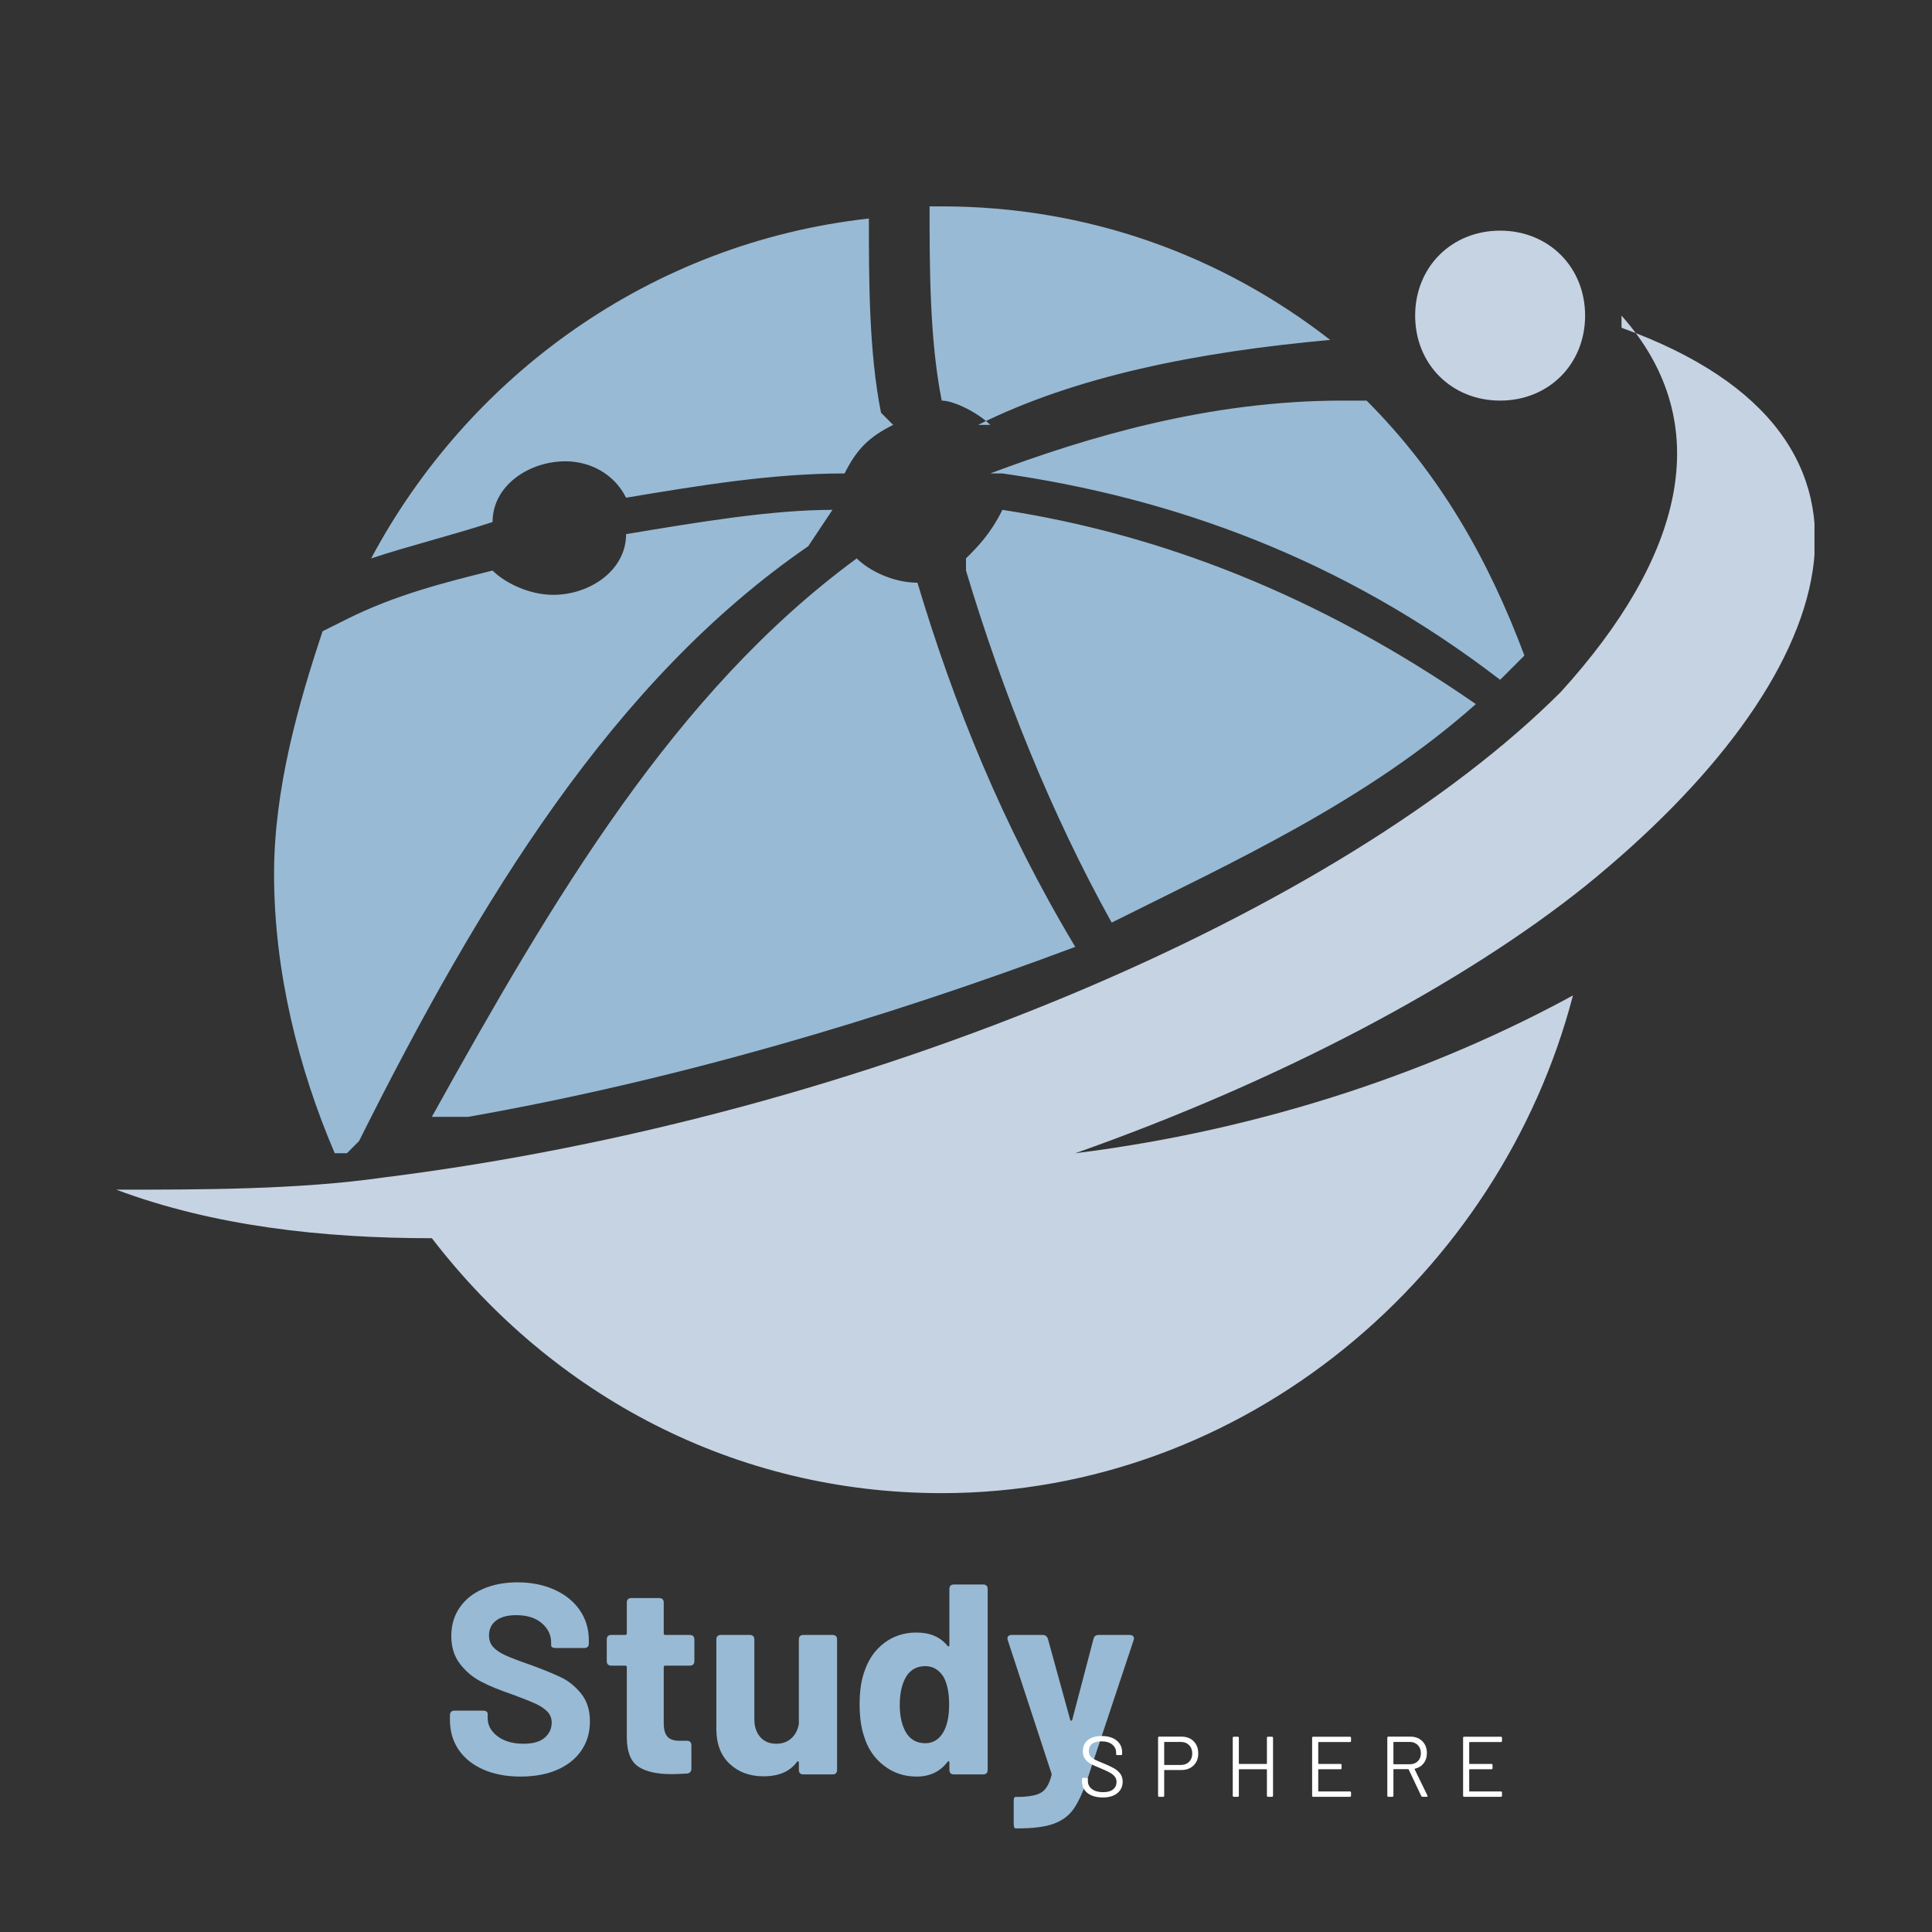 <svg xmlns="http://www.w3.org/2000/svg" xmlns:xlink="http://www.w3.org/1999/xlink" width="1080" zoomAndPan="magnify" viewBox="0 0 810 810" height="1080" preserveAspectRatio="xMidYMid meet" version="1.0"><rect x="0" y="0" width="810" height="810" fill="#333333" stroke="none"/><defs><g/><clipPath id="e1f86d7972"><path d="M 48.734 96 L 760.73 96 L 760.73 627 L 48.734 627 Z M 48.734 96 " clip-rule="nonzero"/></clipPath></defs><g clip-path="url(#e1f86d7972)"><path fill="#c6d3e3" d="M 679.832 132.328 C 720.547 178.133 705.277 234.117 654.383 290.102 C 562.773 381.711 364.281 468.234 160.703 493.68 C 125.074 498.77 84.359 498.77 48.734 498.77 C 89.449 514.039 135.254 519.129 181.059 519.129 C 231.957 585.293 308.297 626.008 394.82 626.008 C 522.059 626.008 628.938 534.398 659.473 417.34 C 603.488 447.875 532.234 473.324 450.805 483.504 C 537.324 452.965 613.668 412.25 664.562 371.535 C 771.441 285.012 807.07 183.223 679.832 137.418 Z M 593.309 132.328 C 593.309 152.684 608.578 167.953 628.938 167.953 C 649.293 167.953 664.562 152.684 664.562 132.328 C 664.562 111.969 649.293 96.699 628.938 96.699 C 608.578 96.699 593.309 111.969 593.309 132.328 Z M 593.309 132.328 " fill-opacity="1" fill-rule="evenodd"/></g><path fill="#98bad5" d="M 369.371 173.043 C 364.281 147.594 364.281 117.059 364.281 91.609 C 272.672 101.789 196.328 157.773 155.613 234.117 C 170.883 229.027 191.238 223.938 206.508 218.848 C 206.508 203.578 221.777 193.402 237.043 193.402 C 247.223 193.402 257.402 198.492 262.492 208.668 C 293.031 203.578 323.566 198.492 354.102 198.492 C 359.191 188.312 364.281 183.223 374.461 178.133 Z M 410.086 178.133 C 450.805 157.773 501.699 147.594 557.684 142.508 C 511.879 106.879 455.895 86.523 394.82 86.523 C 394.82 86.523 389.73 86.523 389.73 86.523 C 389.73 111.969 389.73 142.508 394.82 167.953 C 399.91 167.953 410.086 173.043 415.176 178.133 Z M 420.266 198.492 C 491.52 208.668 562.773 234.117 628.938 285.012 C 628.938 285.012 634.027 279.922 634.027 279.922 C 634.027 279.922 639.117 274.832 639.117 274.832 C 623.848 234.117 603.488 198.492 572.953 167.953 L 562.773 167.953 C 506.789 167.953 455.895 183.223 415.176 198.492 Z M 405 239.207 C 420.266 290.102 440.625 340.996 466.074 386.801 C 516.969 361.355 572.953 335.906 618.758 295.191 C 552.594 249.387 486.43 223.938 420.266 213.758 C 415.176 223.938 410.086 229.027 405 234.117 Z M 359.191 234.117 C 282.852 290.102 231.957 376.621 181.059 468.234 C 186.148 468.234 191.238 468.234 196.328 468.234 C 282.852 452.965 369.371 427.52 450.805 396.98 C 420.266 346.086 399.91 295.191 384.641 244.297 C 374.461 244.297 364.281 239.207 359.191 234.117 Z M 349.016 213.758 C 323.566 213.758 293.027 218.848 262.492 223.938 C 262.492 239.207 247.223 249.387 231.957 249.387 C 221.777 249.387 211.598 244.297 206.508 239.207 C 186.148 244.297 165.793 249.387 145.434 259.566 L 135.254 264.652 C 125.074 295.191 114.898 330.816 114.898 366.445 C 114.898 407.16 125.074 447.875 140.344 483.504 L 145.434 483.504 L 150.523 478.414 C 201.418 376.625 257.402 285.012 338.836 229.027 Z M 349.016 213.758 " fill-opacity="1" fill-rule="evenodd"/><g fill="#98bad5" fill-opacity="1"><g transform="translate(184.315, 743.93)"><g><path d="M 33.891 0.906 C 27.984 0.906 22.789 -0.078 18.312 -2.047 C 13.844 -4.016 10.395 -6.781 7.969 -10.344 C 5.539 -13.914 4.328 -18.086 4.328 -22.859 L 4.328 -24.797 C 4.328 -26.086 4.969 -26.734 6.25 -26.734 L 18.203 -26.734 C 19.492 -26.734 20.141 -26.238 20.141 -25.25 L 20.141 -23.656 C 20.141 -20.625 21.52 -18.066 24.281 -15.984 C 27.051 -13.898 30.676 -12.859 35.156 -12.859 C 39.164 -12.859 42.141 -13.707 44.078 -15.406 C 46.016 -17.113 46.984 -19.219 46.984 -21.719 C 46.984 -23.539 46.375 -25.078 45.156 -26.328 C 43.945 -27.578 42.316 -28.676 40.266 -29.625 C 38.223 -30.57 34.926 -31.883 30.375 -33.562 C 25.219 -35.301 20.895 -37.078 17.406 -38.891 C 13.914 -40.711 10.957 -43.195 8.531 -46.344 C 6.102 -49.5 4.891 -53.391 4.891 -58.016 C 4.891 -62.566 6.062 -66.547 8.406 -69.953 C 10.758 -73.367 14.039 -75.984 18.25 -77.797 C 22.457 -79.617 27.254 -80.531 32.641 -80.531 C 38.41 -80.531 43.566 -79.504 48.109 -77.453 C 52.66 -75.41 56.207 -72.551 58.75 -68.875 C 61.289 -65.195 62.562 -60.93 62.562 -56.078 L 62.562 -54.938 C 62.562 -53.645 61.914 -53 60.625 -53 L 48.688 -53 C 47.395 -53 46.75 -53.379 46.75 -54.141 L 46.75 -55.281 C 46.75 -58.469 45.441 -61.176 42.828 -63.406 C 40.211 -65.645 36.629 -66.766 32.078 -66.766 C 28.441 -66.766 25.633 -66.004 23.656 -64.484 C 21.688 -62.973 20.703 -60.891 20.703 -58.234 C 20.703 -56.336 21.27 -54.742 22.406 -53.453 C 23.539 -52.172 25.266 -51 27.578 -49.938 C 29.891 -48.875 33.473 -47.508 38.328 -45.844 C 43.641 -43.875 47.848 -42.148 50.953 -40.672 C 54.066 -39.191 56.852 -36.93 59.312 -33.891 C 61.781 -30.859 63.016 -26.957 63.016 -22.188 C 63.016 -17.562 61.816 -13.504 59.422 -10.016 C 57.035 -6.523 53.66 -3.832 49.297 -1.938 C 44.941 -0.039 39.805 0.906 33.891 0.906 Z M 33.891 0.906 "/></g></g></g><g fill="#98bad5" fill-opacity="1"><g transform="translate(251.652, 743.93)"><g><path d="M 39.469 -47.547 C 39.469 -46.254 38.82 -45.609 37.531 -45.609 L 27.297 -45.609 C 26.848 -45.609 26.625 -45.383 26.625 -44.938 L 26.625 -21.391 C 26.625 -18.879 27.133 -17.035 28.156 -15.859 C 29.176 -14.691 30.82 -14.109 33.094 -14.109 L 36.281 -14.109 C 37.57 -14.109 38.219 -13.461 38.219 -12.172 L 38.219 -2.391 C 38.219 -1.172 37.57 -0.488 36.281 -0.344 C 33.406 -0.188 31.32 -0.109 30.031 -0.109 C 23.738 -0.109 19.035 -1.172 15.922 -3.297 C 12.816 -5.422 11.223 -9.363 11.141 -15.125 L 11.141 -44.938 C 11.141 -45.383 10.914 -45.609 10.469 -45.609 L 4.656 -45.609 C 3.375 -45.609 2.734 -46.254 2.734 -47.547 L 2.734 -56.531 C 2.734 -57.82 3.375 -58.469 4.656 -58.469 L 10.469 -58.469 C 10.914 -58.469 11.141 -58.695 11.141 -59.156 L 11.141 -72 C 11.141 -73.289 11.785 -73.938 13.078 -73.938 L 24.688 -73.938 C 25.977 -73.938 26.625 -73.289 26.625 -72 L 26.625 -59.156 C 26.625 -58.695 26.848 -58.469 27.297 -58.469 L 37.531 -58.469 C 38.82 -58.469 39.469 -57.82 39.469 -56.531 Z M 39.469 -47.547 "/></g></g></g><g fill="#98bad5" fill-opacity="1"><g transform="translate(294.875, 743.93)"><g><path d="M 40.047 -56.531 C 40.047 -57.82 40.688 -58.469 41.969 -58.469 L 54.141 -58.469 C 55.43 -58.469 56.078 -57.82 56.078 -56.531 L 56.078 -1.938 C 56.078 -0.645 55.43 0 54.141 0 L 41.969 0 C 40.688 0 40.047 -0.645 40.047 -1.938 L 40.047 -5 C 40.047 -5.301 39.945 -5.473 39.75 -5.516 C 39.562 -5.555 39.395 -5.461 39.25 -5.234 C 36.289 -1.211 31.625 0.797 25.25 0.797 C 19.488 0.797 14.75 -0.945 11.031 -4.438 C 7.312 -7.926 5.453 -12.816 5.453 -19.109 L 5.453 -56.531 C 5.453 -57.82 6.098 -58.469 7.391 -58.469 L 19.453 -58.469 C 20.742 -58.469 21.391 -57.82 21.391 -56.531 L 21.391 -23.094 C 21.391 -20.062 22.203 -17.598 23.828 -15.703 C 25.461 -13.805 27.719 -12.859 30.594 -12.859 C 33.176 -12.859 35.301 -13.633 36.969 -15.188 C 38.633 -16.738 39.66 -18.766 40.047 -21.266 Z M 40.047 -56.531 "/></g></g></g><g fill="#98bad5" fill-opacity="1"><g transform="translate(356.866, 743.93)"><g><path d="M 41.172 -77.688 C 41.172 -78.977 41.816 -79.625 43.109 -79.625 L 55.281 -79.625 C 56.57 -79.625 57.219 -78.977 57.219 -77.688 L 57.219 -1.938 C 57.219 -0.645 56.57 0 55.281 0 L 43.109 0 C 41.816 0 41.172 -0.645 41.172 -1.938 L 41.172 -5 C 41.172 -5.301 41.078 -5.473 40.891 -5.516 C 40.703 -5.555 40.531 -5.461 40.375 -5.234 C 37.27 -1.141 32.945 0.906 27.406 0.906 C 22.25 0.906 17.68 -0.625 13.703 -3.688 C 9.723 -6.758 6.973 -10.801 5.453 -15.812 C 4.172 -19.445 3.531 -24 3.531 -29.469 C 3.531 -35.07 4.25 -39.77 5.688 -43.562 C 7.352 -48.414 10.098 -52.281 13.922 -55.156 C 17.754 -58.039 22.25 -59.484 27.406 -59.484 C 33.02 -59.484 37.344 -57.629 40.375 -53.922 C 40.531 -53.691 40.703 -53.613 40.891 -53.688 C 41.078 -53.758 41.172 -53.953 41.172 -54.266 Z M 38.781 -17.969 C 40.301 -20.781 41.062 -24.535 41.062 -29.234 C 41.062 -34.234 40.266 -38.141 38.672 -40.953 C 36.773 -43.91 34.234 -45.391 31.047 -45.391 C 27.566 -45.391 24.914 -43.945 23.094 -41.062 C 21.27 -38.031 20.359 -34.051 20.359 -29.125 C 20.359 -24.645 21.156 -20.926 22.75 -17.969 C 24.57 -14.707 27.336 -13.078 31.047 -13.078 C 34.391 -13.078 36.969 -14.707 38.781 -17.969 Z M 38.781 -17.969 "/></g></g></g><g fill="#98bad5" fill-opacity="1"><g transform="translate(420.222, 743.93)"><g><path d="M 5.578 22.641 C 5.047 22.641 4.781 21.992 4.781 20.703 L 4.781 11.375 C 4.781 10.082 5.004 9.438 5.453 9.438 L 6.141 9.438 C 10.836 9.438 14.191 8.848 16.203 7.672 C 18.211 6.504 19.676 4.098 20.594 0.453 C 20.738 0.078 20.738 -0.223 20.594 -0.453 L 2.281 -56.312 C 2.195 -56.457 2.156 -56.68 2.156 -56.984 C 2.156 -57.441 2.305 -57.801 2.609 -58.062 C 2.922 -58.332 3.344 -58.469 3.875 -58.469 L 16.953 -58.469 C 18.016 -58.469 18.734 -57.938 19.109 -56.875 L 28.438 -22.984 C 28.508 -22.672 28.66 -22.516 28.891 -22.516 C 29.117 -22.516 29.27 -22.672 29.344 -22.984 L 38.219 -56.766 C 38.445 -57.898 39.164 -58.469 40.375 -58.469 L 53.469 -58.469 C 54.145 -58.469 54.633 -58.258 54.938 -57.844 C 55.238 -57.426 55.281 -56.914 55.062 -56.312 L 35.609 2.156 C 33.711 7.695 31.773 11.848 29.797 14.609 C 27.828 17.379 25.062 19.41 21.5 20.703 C 17.938 21.992 12.895 22.641 6.375 22.641 Z M 5.578 22.641 "/></g></g></g><g fill="#ffffff" fill-opacity="1"><g transform="translate(451.569, 753.317)"><g><path d="M 10.719 0.281 C 8.969 0.281 7.438 0.004 6.125 -0.547 C 4.82 -1.098 3.816 -1.879 3.109 -2.891 C 2.398 -3.91 2.047 -5.094 2.047 -6.438 L 2.047 -7.453 C 2.047 -7.766 2.203 -7.922 2.516 -7.922 L 4.062 -7.922 C 4.375 -7.922 4.531 -7.766 4.531 -7.453 L 4.531 -6.578 C 4.531 -5.211 5.102 -4.098 6.25 -3.234 C 7.406 -2.367 8.957 -1.938 10.906 -1.938 C 12.75 -1.938 14.148 -2.328 15.109 -3.109 C 16.066 -3.891 16.547 -4.926 16.547 -6.219 C 16.547 -7.062 16.32 -7.781 15.875 -8.375 C 15.438 -8.977 14.758 -9.547 13.844 -10.078 C 12.938 -10.609 11.633 -11.219 9.938 -11.906 C 8.133 -12.625 6.734 -13.254 5.734 -13.797 C 4.742 -14.336 3.941 -15.035 3.328 -15.891 C 2.711 -16.742 2.406 -17.816 2.406 -19.109 C 2.406 -21.117 3.109 -22.68 4.516 -23.797 C 5.922 -24.922 7.859 -25.484 10.328 -25.484 C 12.961 -25.484 15.047 -24.859 16.578 -23.609 C 18.117 -22.359 18.891 -20.703 18.891 -18.641 L 18.891 -17.953 C 18.891 -17.641 18.734 -17.484 18.422 -17.484 L 16.844 -17.484 C 16.531 -17.484 16.375 -17.641 16.375 -17.953 L 16.375 -18.5 C 16.375 -19.883 15.832 -21.02 14.75 -21.906 C 13.676 -22.801 12.156 -23.25 10.188 -23.25 C 8.477 -23.25 7.176 -22.898 6.281 -22.203 C 5.383 -21.504 4.938 -20.492 4.938 -19.172 C 4.938 -18.316 5.156 -17.602 5.594 -17.031 C 6.039 -16.469 6.676 -15.977 7.5 -15.562 C 8.332 -15.145 9.598 -14.598 11.297 -13.922 C 13.047 -13.203 14.461 -12.531 15.547 -11.906 C 16.629 -11.281 17.492 -10.52 18.141 -9.625 C 18.785 -8.727 19.109 -7.629 19.109 -6.328 C 19.109 -4.336 18.367 -2.738 16.891 -1.531 C 15.422 -0.32 13.363 0.281 10.719 0.281 Z M 10.719 0.281 "/></g></g></g><g fill="#ffffff" fill-opacity="1"><g transform="translate(482.405, 753.317)"><g><path d="M 12.953 -25.219 C 15.066 -25.219 16.766 -24.57 18.047 -23.281 C 19.328 -21.988 19.969 -20.285 19.969 -18.172 C 19.969 -16.086 19.312 -14.41 18 -13.141 C 16.695 -11.867 14.977 -11.234 12.844 -11.234 L 5.859 -11.234 C 5.742 -11.234 5.688 -11.172 5.688 -11.047 L 5.688 -0.469 C 5.688 -0.156 5.531 0 5.219 0 L 3.594 0 C 3.281 0 3.125 -0.156 3.125 -0.469 L 3.125 -24.75 C 3.125 -25.062 3.281 -25.219 3.594 -25.219 Z M 12.672 -13.344 C 14.086 -13.344 15.238 -13.781 16.125 -14.656 C 17.008 -15.539 17.453 -16.703 17.453 -18.141 C 17.453 -19.598 17.008 -20.77 16.125 -21.656 C 15.238 -22.551 14.086 -23 12.672 -23 L 5.859 -23 C 5.742 -23 5.688 -22.938 5.688 -22.812 L 5.688 -13.531 C 5.688 -13.406 5.742 -13.344 5.859 -13.344 Z M 12.672 -13.344 "/></g></g></g><g fill="#ffffff" fill-opacity="1"><g transform="translate(513.458, 753.317)"><g><path d="M 17.703 -24.719 C 17.703 -25.031 17.859 -25.188 18.172 -25.188 L 19.797 -25.188 C 20.109 -25.188 20.266 -25.031 20.266 -24.719 L 20.266 -0.469 C 20.266 -0.156 20.109 0 19.797 0 L 18.172 0 C 17.859 0 17.703 -0.156 17.703 -0.469 L 17.703 -11.375 C 17.703 -11.488 17.645 -11.547 17.531 -11.547 L 6.125 -11.547 C 6 -11.547 5.938 -11.488 5.938 -11.375 L 5.938 -0.469 C 5.938 -0.156 5.781 0 5.469 0 L 3.844 0 C 3.531 0 3.375 -0.156 3.375 -0.469 L 3.375 -24.719 C 3.375 -25.031 3.531 -25.188 3.844 -25.188 L 5.469 -25.188 C 5.781 -25.188 5.938 -25.031 5.938 -24.719 L 5.938 -13.969 C 5.938 -13.844 6 -13.781 6.125 -13.781 L 17.531 -13.781 C 17.645 -13.781 17.703 -13.844 17.703 -13.969 Z M 17.703 -24.719 "/></g></g></g><g fill="#ffffff" fill-opacity="1"><g transform="translate(546.741, 753.317)"><g><path d="M 19.688 -23.422 C 19.688 -23.109 19.531 -22.953 19.219 -22.953 L 6.125 -22.953 C 6 -22.953 5.938 -22.895 5.938 -22.781 L 5.938 -13.969 C 5.938 -13.844 6 -13.781 6.125 -13.781 L 15.25 -13.781 C 15.562 -13.781 15.719 -13.625 15.719 -13.312 L 15.719 -12.016 C 15.719 -11.703 15.562 -11.547 15.25 -11.547 L 6.125 -11.547 C 6 -11.547 5.938 -11.488 5.938 -11.375 L 5.938 -2.406 C 5.938 -2.289 6 -2.234 6.125 -2.234 L 19.219 -2.234 C 19.531 -2.234 19.688 -2.078 19.688 -1.766 L 19.688 -0.469 C 19.688 -0.156 19.531 0 19.219 0 L 3.844 0 C 3.531 0 3.375 -0.156 3.375 -0.469 L 3.375 -24.719 C 3.375 -25.031 3.531 -25.188 3.844 -25.188 L 19.219 -25.188 C 19.531 -25.188 19.688 -25.031 19.688 -24.719 Z M 19.688 -23.422 "/></g></g></g><g fill="#ffffff" fill-opacity="1"><g transform="translate(578.261, 753.317)"><g><path d="M 18.172 0 C 17.91 0 17.719 -0.117 17.594 -0.359 L 12.344 -11.438 C 12.289 -11.539 12.219 -11.594 12.125 -11.594 L 6.125 -11.594 C 6 -11.594 5.938 -11.531 5.938 -11.406 L 5.938 -0.469 C 5.938 -0.156 5.781 0 5.469 0 L 3.844 0 C 3.531 0 3.375 -0.156 3.375 -0.469 L 3.375 -24.75 C 3.375 -25.062 3.531 -25.219 3.844 -25.219 L 13.062 -25.219 C 15.125 -25.219 16.789 -24.582 18.062 -23.312 C 19.332 -22.039 19.969 -20.375 19.969 -18.312 C 19.969 -16.633 19.516 -15.211 18.609 -14.047 C 17.711 -12.891 16.488 -12.129 14.938 -11.766 C 14.812 -11.742 14.773 -11.672 14.828 -11.547 L 20.188 -0.547 C 20.238 -0.441 20.266 -0.367 20.266 -0.328 C 20.266 -0.109 20.117 0 19.828 0 Z M 6.125 -23 C 6 -23 5.938 -22.938 5.938 -22.812 L 5.938 -13.812 C 5.938 -13.695 6 -13.641 6.125 -13.641 L 12.781 -13.641 C 14.164 -13.641 15.289 -14.062 16.156 -14.906 C 17.02 -15.758 17.453 -16.883 17.453 -18.281 C 17.453 -19.664 17.02 -20.797 16.156 -21.672 C 15.289 -22.555 14.164 -23 12.781 -23 Z M 6.125 -23 "/></g></g></g><g fill="#ffffff" fill-opacity="1"><g transform="translate(610.033, 753.317)"><g><path d="M 19.688 -23.422 C 19.688 -23.109 19.531 -22.953 19.219 -22.953 L 6.125 -22.953 C 6 -22.953 5.938 -22.895 5.938 -22.781 L 5.938 -13.969 C 5.938 -13.844 6 -13.781 6.125 -13.781 L 15.25 -13.781 C 15.562 -13.781 15.719 -13.625 15.719 -13.312 L 15.719 -12.016 C 15.719 -11.703 15.562 -11.547 15.25 -11.547 L 6.125 -11.547 C 6 -11.547 5.938 -11.488 5.938 -11.375 L 5.938 -2.406 C 5.938 -2.289 6 -2.234 6.125 -2.234 L 19.219 -2.234 C 19.531 -2.234 19.688 -2.078 19.688 -1.766 L 19.688 -0.469 C 19.688 -0.156 19.531 0 19.219 0 L 3.844 0 C 3.531 0 3.375 -0.156 3.375 -0.469 L 3.375 -24.719 C 3.375 -25.031 3.531 -25.188 3.844 -25.188 L 19.219 -25.188 C 19.531 -25.188 19.688 -25.031 19.688 -24.719 Z M 19.688 -23.422 "/></g></g></g></svg>